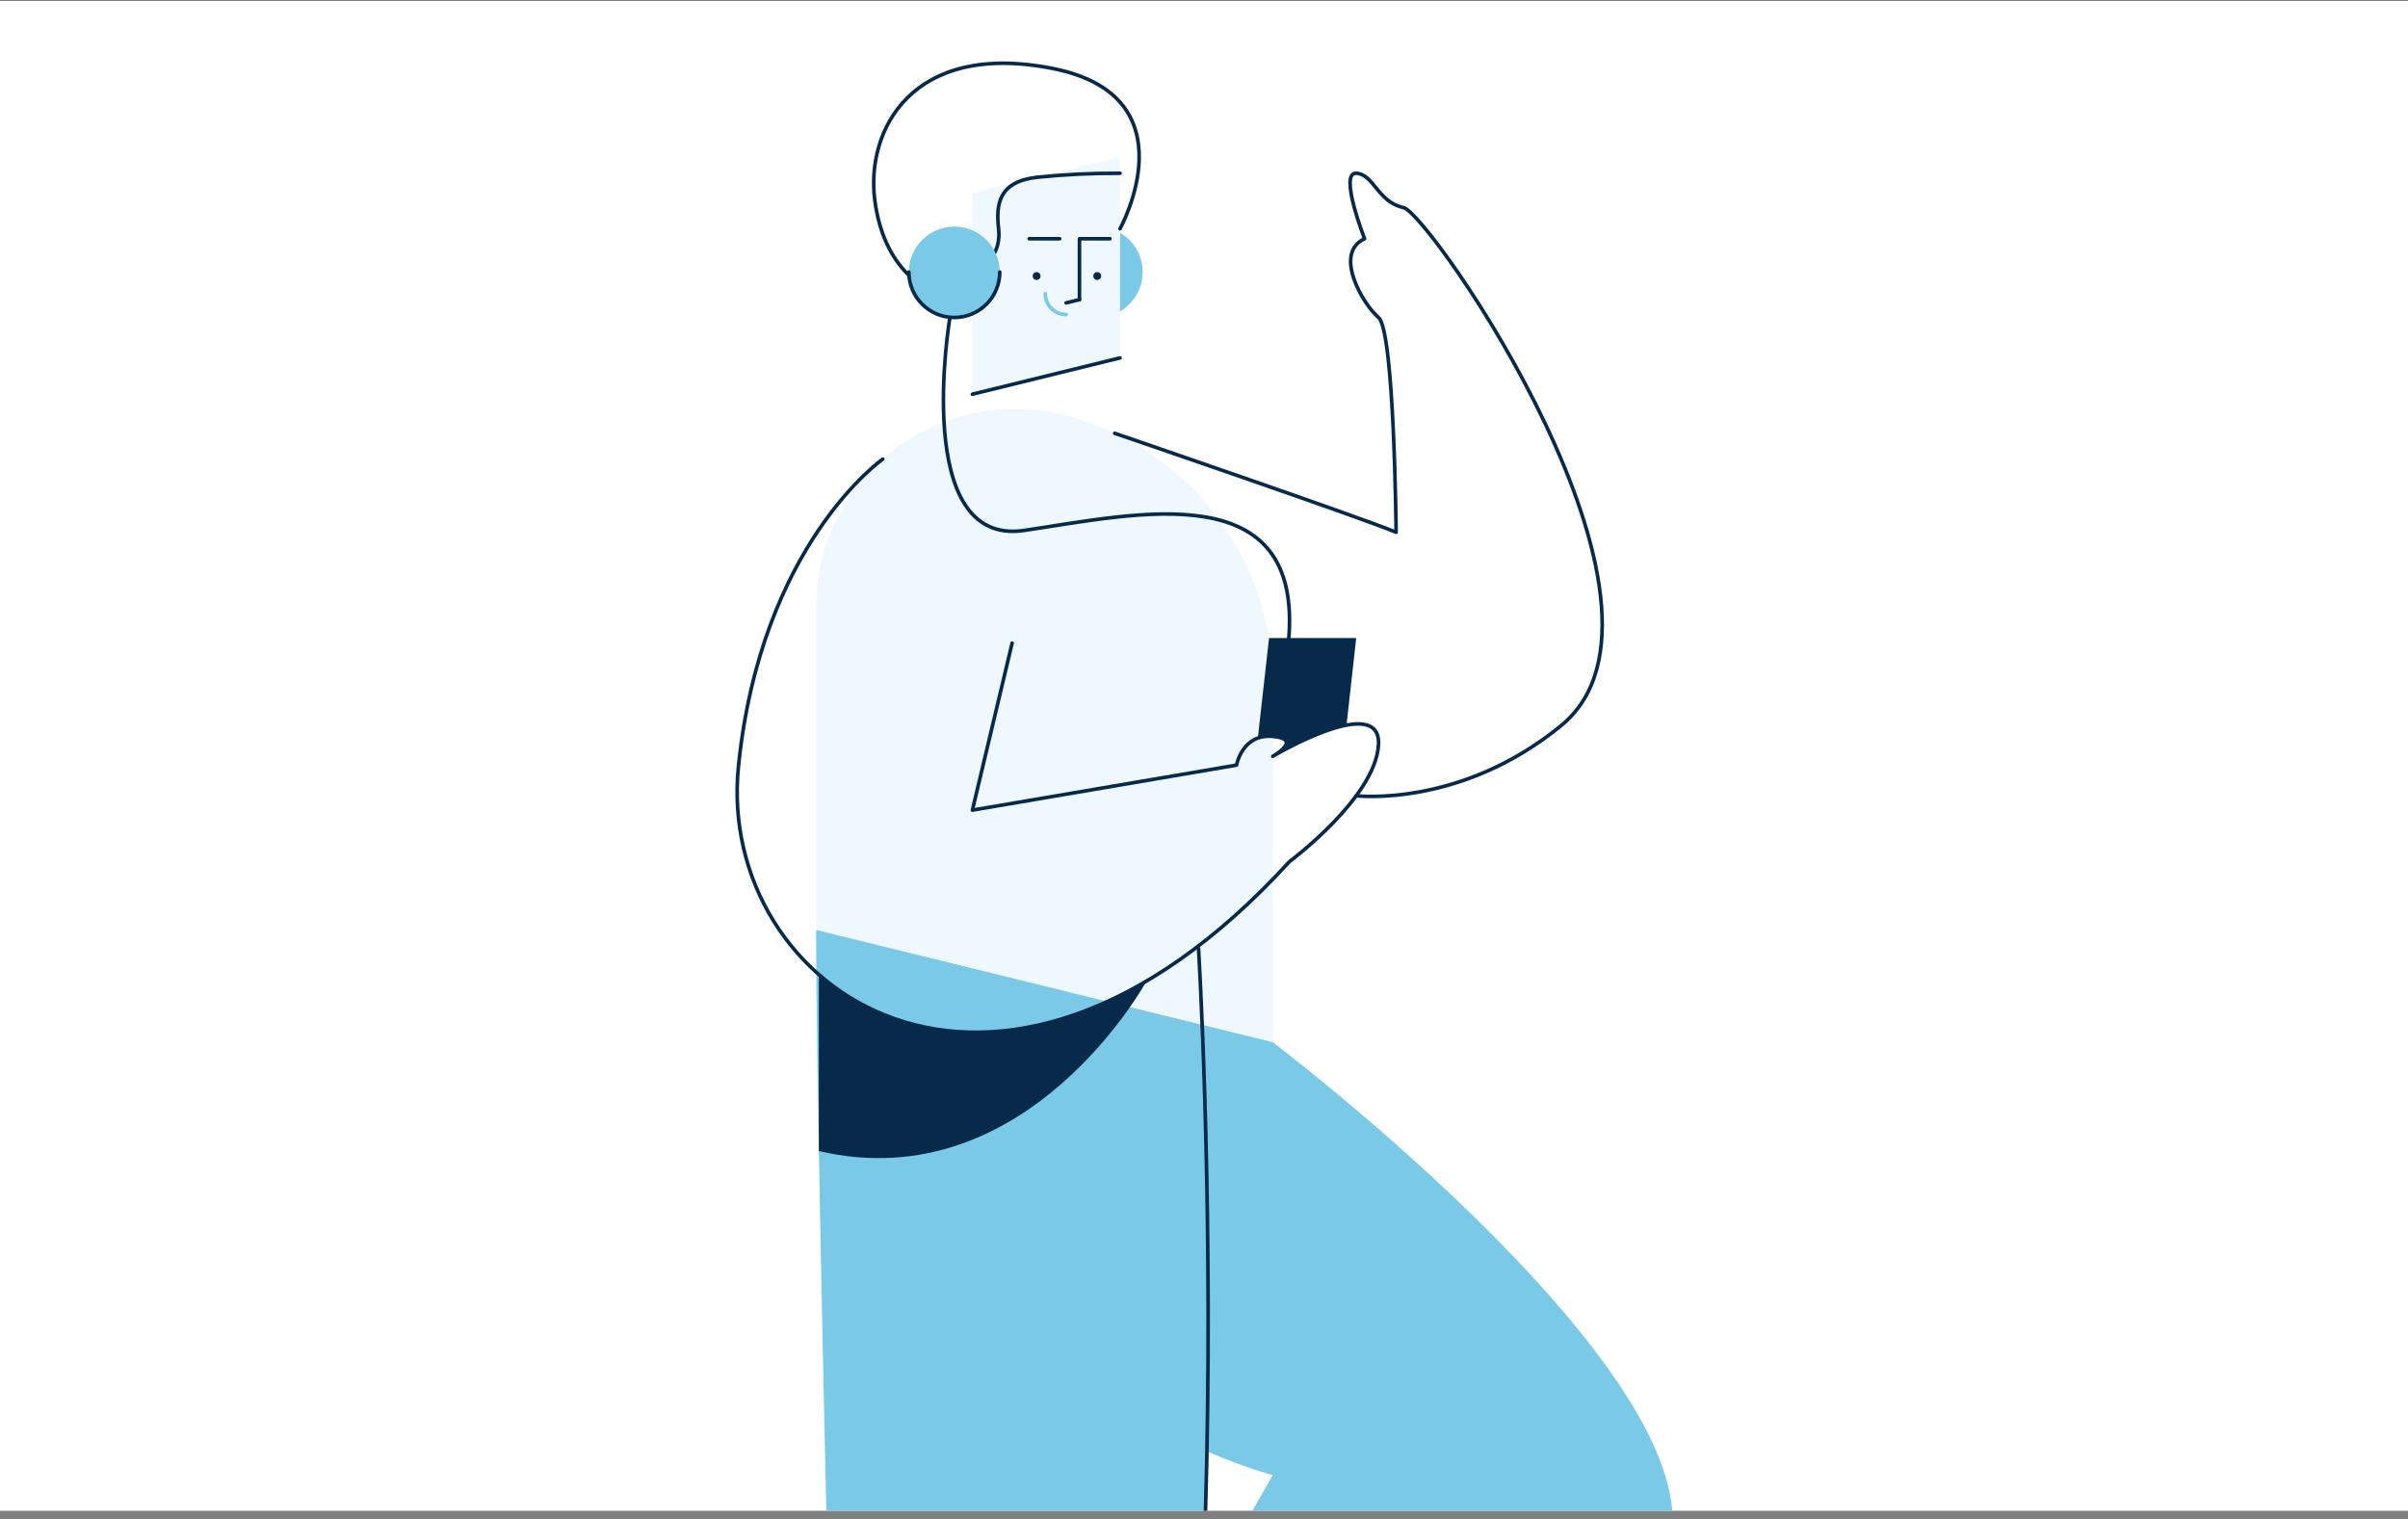 <svg width="252" height="159" viewBox="0 0 252 159" fill="none" xmlns="http://www.w3.org/2000/svg">
<rect x="0" y="0" width="252" height="159" fill="#808080" stroke="none"/>
<g clip-path="url(#clip0_222_31673)">
<rect width="252" height="158" transform="translate(0 0.103)" fill="white"/>
<path d="M133.194 109.066C133.194 109.066 180.978 145.2 174.425 162.673C167.873 180.147 135.109 197.621 135.109 197.621L133.194 207.668L114.525 187.137L133.194 154.373C133.194 154.373 117.094 150.005 114.525 142.142C111.957 134.279 105.918 98.299 105.918 98.299" fill="#79C9E7"/>
<path d="M114.828 33.23C117.455 33.23 119.585 31.1 119.585 28.473C119.585 25.846 117.455 23.716 114.828 23.716C112.2 23.716 110.07 25.846 110.07 28.473C110.07 31.1 112.2 33.23 114.828 33.23Z" fill="#79C9E7"/>
<path d="M125.424 99.23C125.424 99.23 131.303 195.191 114.697 240.625L118.166 245.721H88.631C88.631 245.721 85.404 123.665 85.404 97.32L125.424 99.23Z" fill="#79C9E7"/>
<path d="M117.211 24.984V37.455L101.762 41.252V20.207L117.211 16.41V24.984Z" fill="#F0F8FF"/>
<path d="M108.483 29.299C108.712 29.299 108.896 29.114 108.896 28.886C108.896 28.658 108.712 28.473 108.483 28.473C108.255 28.473 108.07 28.658 108.07 28.886C108.07 29.114 108.255 29.299 108.483 29.299Z" fill="#07294A"/>
<path d="M114.827 29.299C115.055 29.299 115.24 29.114 115.24 28.886C115.24 28.658 115.055 28.473 114.827 28.473C114.599 28.473 114.414 28.658 114.414 28.886C114.414 29.114 114.599 29.299 114.827 29.299Z" fill="#07294A"/>
<path d="M112.967 31.35V24.984H116.156" stroke="#07294A" stroke-width="0.378" stroke-linecap="round" stroke-linejoin="round"/>
<path d="M107.705 24.984H110.894" stroke="#07294A" stroke-width="0.378" stroke-linecap="round" stroke-linejoin="round"/>
<path d="M102.778 28.246V30.457C101.586 30.457 100.619 29.49 100.619 28.297C100.619 28.231 100.622 28.166 100.628 28.101C100.749 26.76 102.778 26.9 102.778 28.246Z" fill="#F0F8FF"/>
<path d="M102.778 30.456C101.586 30.456 100.619 29.49 100.619 28.297" stroke="#07294A" stroke-width="0.378" stroke-linecap="round" stroke-linejoin="round"/>
<path d="M111.572 32.919C110.992 32.919 110.437 32.689 110.027 32.279C109.617 31.869 109.387 31.314 109.387 30.734" stroke="#79C9E7" stroke-width="0.378" stroke-linecap="round" stroke-linejoin="round"/>
<path d="M117.211 37.455L101.762 41.252" stroke="#07294A" stroke-width="0.378" stroke-linecap="round" stroke-linejoin="round"/>
<path d="M112.967 31.355L111.572 31.698" stroke="#07294A" stroke-width="0.378" stroke-linecap="round" stroke-linejoin="round"/>
<path d="M103.098 27.696C103.098 27.696 104.797 26.498 104.505 23.942C104.214 21.385 104.501 19.025 108.484 18.555C111.383 18.257 114.296 18.116 117.211 18.133" stroke="#07294A" stroke-width="0.378" stroke-linecap="round" stroke-linejoin="round"/>
<path d="M117.21 23.942C117.21 23.942 124.904 10.075 110.154 7.163C95.404 4.251 90.605 13.655 91.545 20.924C92.564 28.81 97.583 31.118 101.699 32.428" stroke="#07294A" stroke-width="0.378" stroke-linecap="round" stroke-linejoin="round"/>
<path d="M85.404 63.584V97.32L133.195 109.066V71.494C133.195 58.172 124.1 46.57 111.163 43.391H111.163C104.958 41.866 98.397 43.277 93.369 47.219C88.341 51.161 85.404 57.196 85.404 63.584V63.584Z" fill="#F0F8FF"/>
<path d="M99.871 33.23C102.498 33.23 104.628 31.1 104.628 28.473C104.628 25.846 102.498 23.716 99.871 23.716C97.243 23.716 95.113 25.846 95.113 28.473C95.113 31.1 97.243 33.23 99.871 33.23Z" fill="#79C9E7"/>
<path d="M104.628 28.473C104.626 31.099 102.497 33.226 99.871 33.226C97.245 33.226 95.115 31.099 95.113 28.473" stroke="#07294A" stroke-width="0.378" stroke-linecap="round" stroke-linejoin="round"/>
<path d="M125.424 99.23C125.424 99.23 131.303 195.191 114.697 240.625" stroke="#07294A" stroke-width="0.378" stroke-linecap="round" stroke-linejoin="round"/>
<path d="M92.383 48.044C92.383 48.044 79.603 56.966 77.274 80.265C74.944 103.565 104.068 123.952 134.94 90.168C134.94 90.168 143.968 83.469 144.26 77.935C144.551 72.402 133.195 79.147 133.195 79.147C133.195 79.147 136.401 77.353 133.195 77.062C129.989 76.77 129.406 80.071 129.406 80.071L101.761 84.78L105.919 67.305" stroke="#07294A" stroke-width="0.378" stroke-linecap="round" stroke-linejoin="round"/>
<path d="M85.695 101.987V120.455C107.515 125.549 119.987 102.665 119.987 102.665C106.015 110.888 93.533 108.845 85.695 101.987Z" fill="#07294A"/>
<path d="M133.195 77.062C134.634 77.192 134.78 77.626 134.505 78.064L134.944 78.191C136.542 77.366 138.948 76.253 140.915 75.882L141.93 66.77H132.808L131.633 77.24C132.134 77.065 132.667 77.004 133.195 77.062Z" fill="#07294A"/>
<path d="M99.408 33.23C99.408 33.23 95.331 57.257 107.175 55.51C119.019 53.762 136.491 49.588 134.843 67.159" stroke="#07294A" stroke-width="0.378" stroke-linecap="round" stroke-linejoin="round"/>
<path d="M116.652 45.343C116.652 45.343 142.416 54.15 146.105 55.704C146.105 55.704 145.922 34.639 144.266 33.23C142.61 31.822 139.503 26.496 142.804 24.984C142.804 24.984 140.086 18.033 141.93 18.132C143.775 18.23 144.163 21.143 146.881 21.725C149.6 22.308 178.336 63.664 163.385 75.923C152.836 84.573 141.93 83.277 141.93 83.277" stroke="#07294A" stroke-width="0.378" stroke-linecap="round" stroke-linejoin="round"/>
</g>
<defs>
<clipPath id="clip0_222_31673">
<rect width="252" height="158" fill="white" transform="translate(0 0.103)"/>
</clipPath>
</defs>
</svg>

